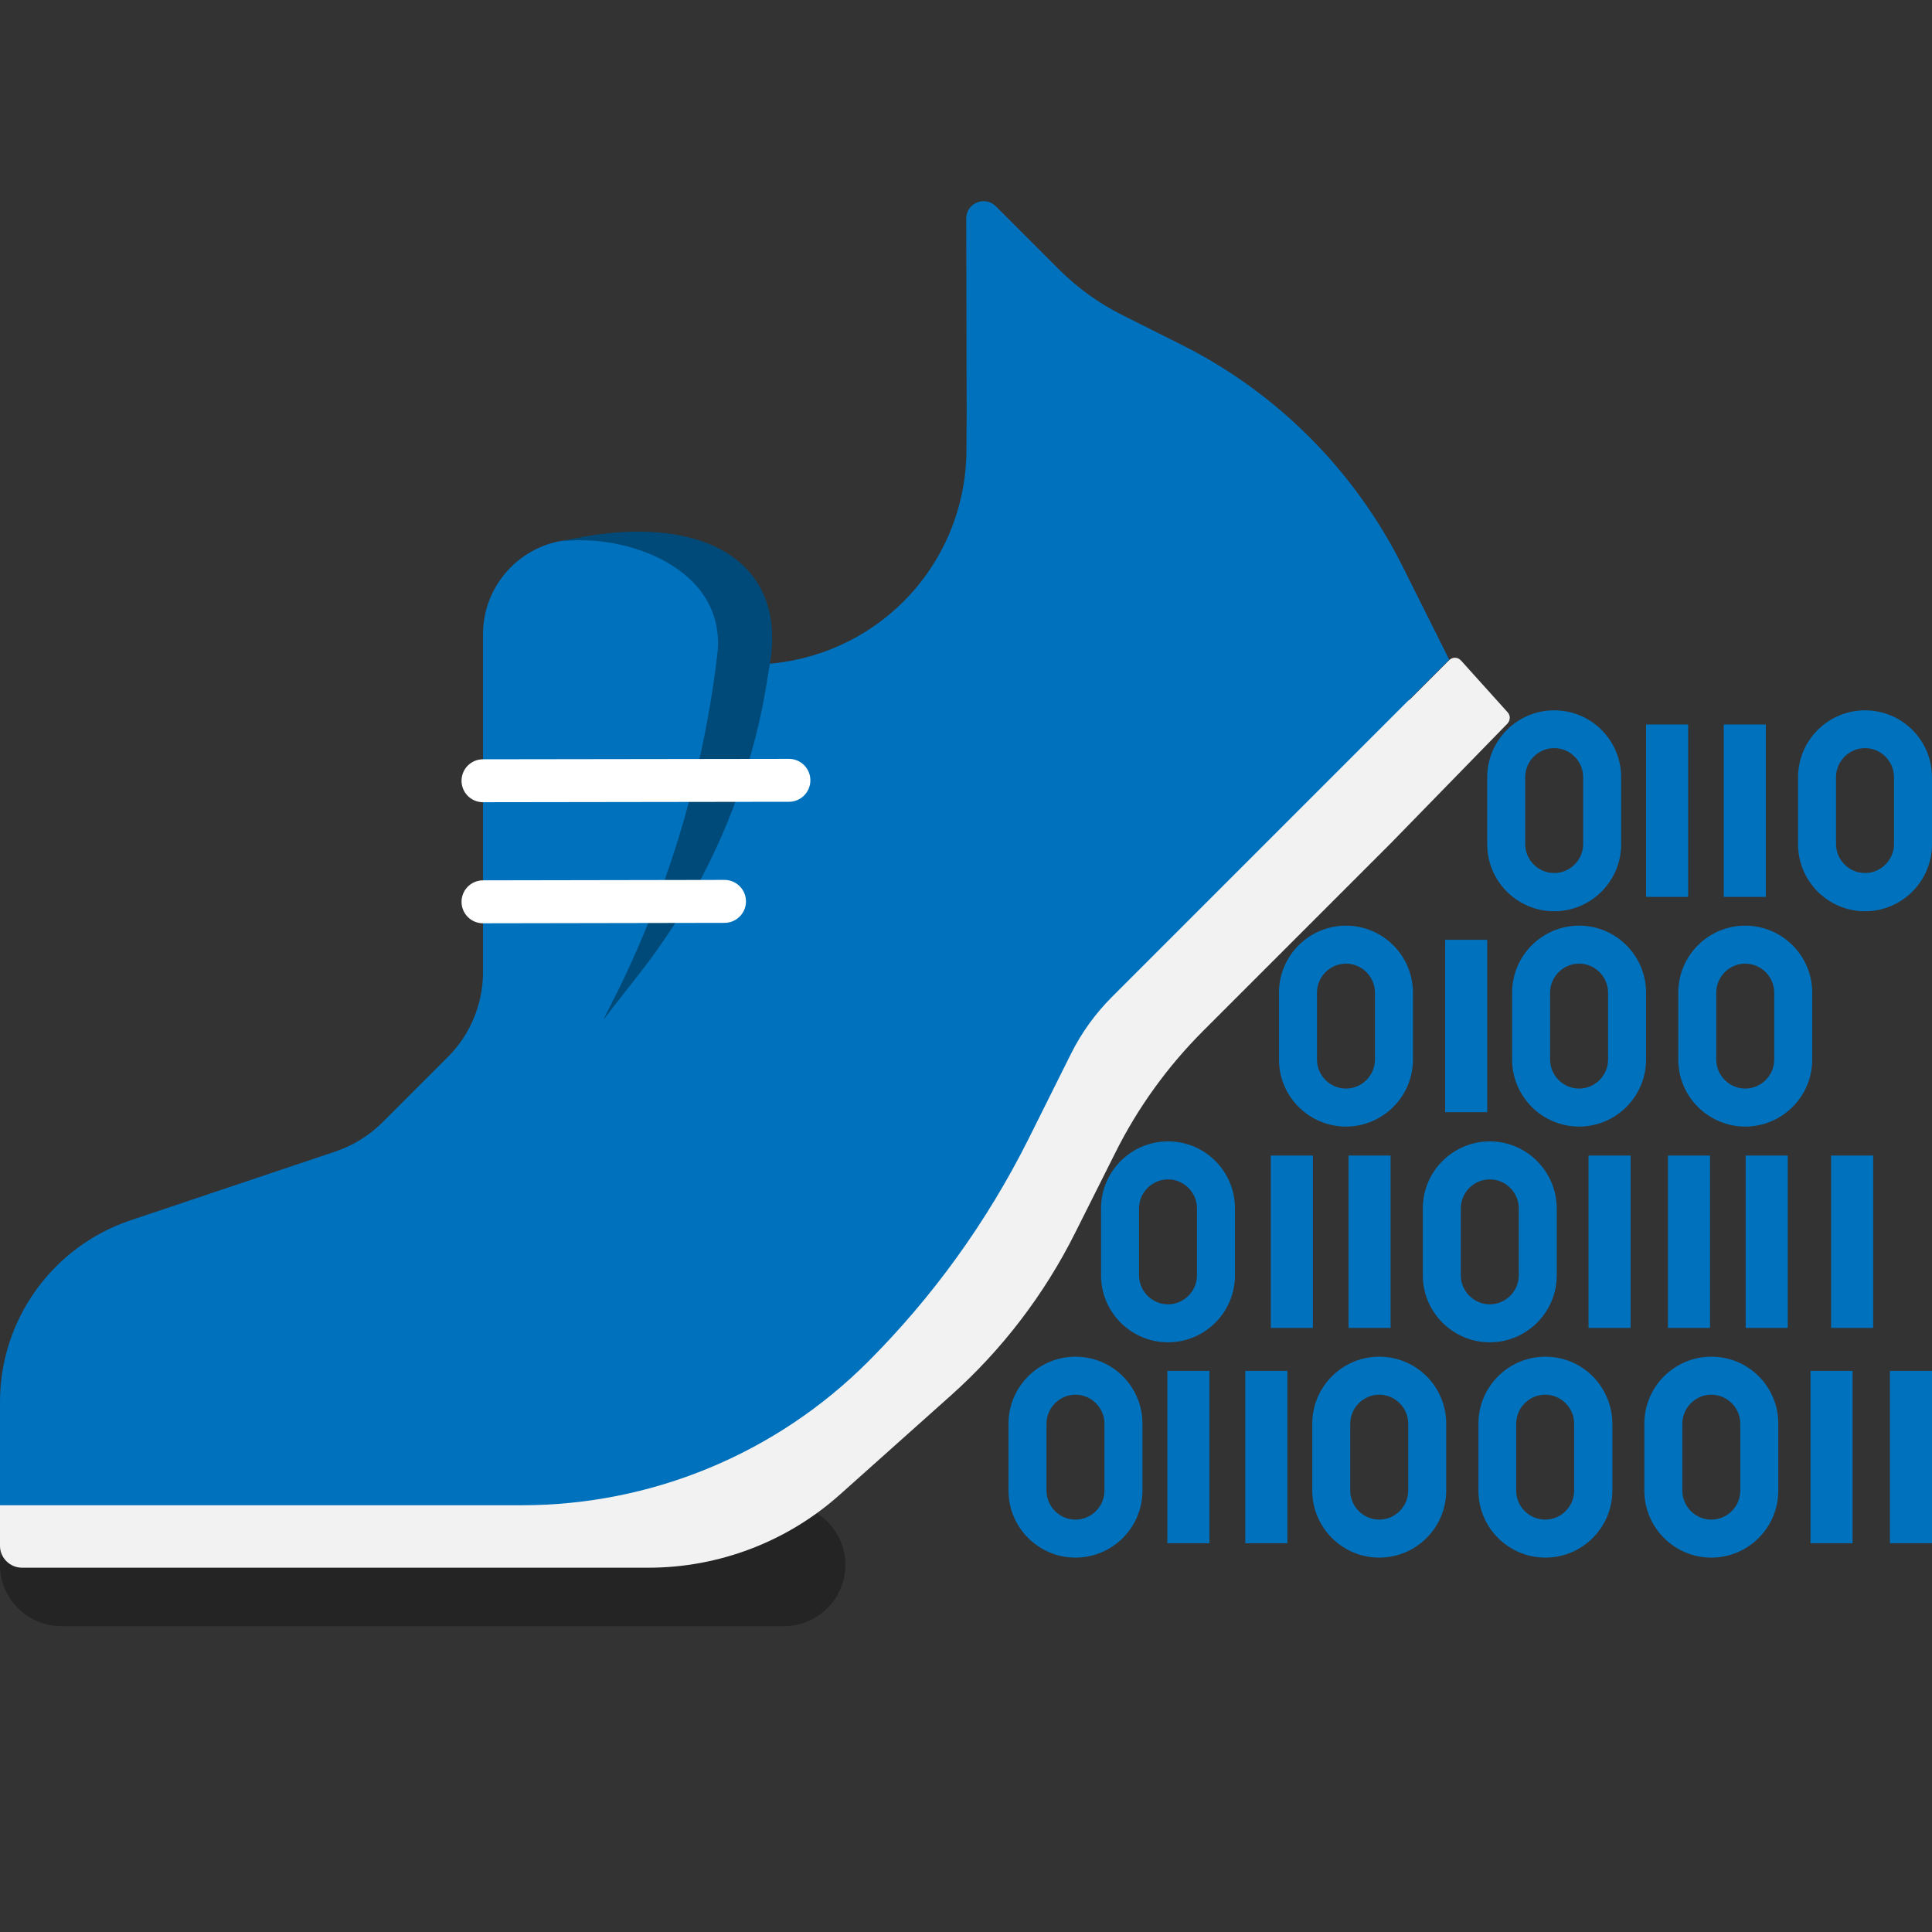 <?xml version="1.0" encoding="utf-8"?>
<!-- Generator: Adobe Illustrator 21.1.0, SVG Export Plug-In . SVG Version: 6.00 Build 0)  -->
<svg version="1.1" id="Layer_3_copy_2" xmlns="http://www.w3.org/2000/svg" xmlns:xlink="http://www.w3.org/1999/xlink" x="0px"
	 y="0px" viewBox="0 0 900 900" style="enable-background:new 0 0 900 900;" xml:space="preserve">
<rect x="0" y="0" width="900" height="900" fill="#333333" stroke="none"/>
<style type="text/css">
	.st0{opacity:0.3;}
	.st1{fill:#F2F2F2;}
	.st2{fill:#0071BC;}
	.st3{clip-path:url(#SVGID_2_);fill:#004A7A;}
	.st4{fill:none;stroke:#FFFFFF;stroke-width:20;stroke-linecap:round;stroke-miterlimit:10;}
	.st5{fill:#004A7A;}
</style>
<path class="st0" d="M365.3,700.5H28.5C12.8,700.5,0,713.3,0,729v0c0,15.7,12.8,28.5,28.5,28.5h336.8c15.7,0,28.5-12.8,28.5-28.5v0
	C393.8,713.3,381,700.5,365.3,700.5z"/>
<path class="st1" d="M10.3,730.3H302c32.9,0,64.7-12.1,89.3-34.1l51.5-46c24-21.4,43.7-47.2,58.1-76l18.6-37.1
	c10.5-21.1,24.4-40.3,41-56.9l87.4-87.4l54.3-55.7c1.4-1.5,1.5-3.8,0.1-5.3l-21.7-24.1c-1.5-1.7-4.1-1.7-5.6-0.1l-18.2,18.2L0,674.1
	v46C0,725.7,4.6,730.3,10.3,730.3z"/>
<path class="st2" d="M0,701.2h243.1c60.5,0,118.4-24,161.2-66.8l0,0c30.3-30.3,55.5-65.3,74.7-103.6l19.9-39.9
	c4.9-9.8,11.3-18.7,19.1-26.5l100.8-100.8l56.3-56.3l-21.8-43.6c-22.4-44.7-58.6-81-103.3-103.3l-27.3-13.7
	c-10.8-5.4-20.6-12.5-29.2-21l-29.6-29.6c-5.1-5.1-13.8-1.5-13.8,5.7l0.2,91.1l-0.1,16.9c-0.1,26.4-10.6,51.7-29.3,70.4l0,0
	c-17.4,17.4-40.7,27.8-65.3,29.2h0c-11.4,0.6-10.1-31.3-18-39.6l-28.2-13c-5.7-6-32.8-5.7-41.1-5.5h0c-24,0.5-43.3,20.1-43.3,44.2
	v157.4c0,14.8-5.9,29-16.3,39.4l-30.6,30.6c-6.1,6.1-13.6,10.7-21.8,13.5L61,568.4c-36.5,12.2-61,46.3-61,84.7V701.2z"/>
<g>
	<defs>
		<path id="SVGID_1_" d="M0,701.2h243.1c60.5,0,118.4-24,161.2-66.8l0,0c30.3-30.3,55.5-65.3,74.7-103.6l19.9-39.9
			c4.9-9.8,11.3-18.7,19.1-26.5l100.8-100.8l56.3-56.3l-21.8-43.6c-22.4-44.7-58.6-81-103.3-103.3l-27.3-13.7
			c-10.8-5.4-20.6-12.5-29.2-21l-29.6-29.6c-5.1-5.1-13.8-1.5-13.8,5.7l0.2,91.1l-0.1,16.9c-0.1,26.4-10.6,51.7-29.3,70.4l0,0
			c-17.4,17.4-40.7,27.8-65.3,29.2h0c-11.4,0.6-22.5-3.8-30.4-12.1l-34.9-36.8c-5.7-6-13.6-9.3-21.9-9.1h0
			c-24,0.5-43.3,20.1-43.3,44.2v157.4c0,14.8-5.9,29-16.3,39.4l-30.6,30.6c-6.1,6.1-13.6,10.7-21.8,13.5L61,568.4
			c-36.5,12.2-61,46.3-61,84.7V701.2z"/>
	</defs>
	<clipPath id="SVGID_2_">
		<use xlink:href="#SVGID_1_"  style="overflow:visible;"/>
	</clipPath>
	<path class="st3" d="M337.5,250L337.5,250c-0.3,76.1-18.6,151.1-53.3,218.8l-3.2,6.3l16.9-21.6c45.3-57.8,67.5-130.3,62.4-203.5v0
		H337.5z"/>
</g>
<line class="st4" x1="225" y1="363.7" x2="367.5" y2="363.5"/>
<line class="st4" x1="225" y1="420.1" x2="337.5" y2="419.9"/>
<g>
	<path class="st2" d="M724,330.9c-17.2,0-31.2,14-31.2,31.2v31.2c0,17.2,14,31.2,31.2,31.2c17.2,0,31.2-14,31.2-31.2v-31.2
		C755.2,344.8,741.2,330.9,724,330.9z M737.5,393.2c0,7.4-6.1,13.5-13.5,13.5c-7.4,0-13.5-6.1-13.5-13.5v-31.2
		c0-7.4,6.1-13.5,13.5-13.5c7.4,0,13.5,6.1,13.5,13.5V393.2z"/>
	<path class="st2" d="M868.8,330.9c-17.2,0-31.2,14-31.2,31.2v31.2c0,17.2,14,31.2,31.2,31.2c17.2,0,31.2-14,31.2-31.2v-31.2
		C900,344.8,886,330.9,868.8,330.9z M882.3,393.2c0,7.4-6.1,13.5-13.5,13.5c-7.4,0-13.5-6.1-13.5-13.5v-31.2
		c0-7.4,6.1-13.5,13.5-13.5c7.4,0,13.5,6.1,13.5,13.5V393.2z"/>
	<g>
		<rect x="766.8" y="337.5" class="st2" width="19.6" height="80.3"/>
	</g>
	<g>
		<rect x="803" y="337.5" class="st2" width="19.6" height="80.3"/>
	</g>
</g>
<g>
	<path class="st2" d="M501,632c-17.2,0-31.2,14-31.2,31.2v31.2c0,17.2,14,31.2,31.2,31.2c17.2,0,31.2-14,31.2-31.2v-31.2
		C532.2,645.9,518.2,632,501,632z M514.5,694.4c0,7.4-6.1,13.5-13.5,13.5c-7.4,0-13.5-6.1-13.5-13.5v-31.2c0-7.4,6.1-13.5,13.5-13.5
		c7.4,0,13.5,6.1,13.5,13.5V694.4z"/>
	<path class="st2" d="M642.5,632c-17.2,0-31.2,14-31.2,31.2v31.2c0,17.2,14,31.2,31.2,31.2c17.2,0,31.2-14,31.2-31.2v-31.2
		C673.7,645.9,659.7,632,642.5,632z M656,694.4c0,7.4-6.1,13.5-13.5,13.5c-7.4,0-13.5-6.1-13.5-13.5v-31.2c0-7.4,6.1-13.5,13.5-13.5
		c7.4,0,13.5,6.1,13.5,13.5V694.4z"/>
	<g>
		<rect x="543.8" y="638.6" class="st2" width="19.6" height="80.3"/>
	</g>
	<g>
		<rect x="580.1" y="638.6" class="st2" width="19.6" height="80.3"/>
	</g>
	<path class="st2" d="M797.2,632c-17.2,0-31.2,14-31.2,31.2v31.2c0,17.2,14,31.2,31.2,31.2c17.2,0,31.2-14,31.2-31.2v-31.2
		C828.4,645.9,814.5,632,797.2,632z M810.7,694.4c0,7.4-6.1,13.5-13.5,13.5c-7.4,0-13.5-6.1-13.5-13.5v-31.2
		c0-7.4,6.1-13.5,13.5-13.5c7.4,0,13.5,6.1,13.5,13.5V694.4z"/>
	<path class="st2" d="M719.9,632c-17.2,0-31.2,14-31.2,31.2v31.2c0,17.2,14,31.2,31.2,31.2c17.2,0,31.2-14,31.2-31.2v-31.2
		C751,645.9,737.1,632,719.9,632z M733.3,694.4c0,7.4-6.1,13.5-13.5,13.5c-7.4,0-13.5-6.1-13.5-13.5v-31.2c0-7.4,6.1-13.5,13.5-13.5
		c7.4,0,13.5,6.1,13.5,13.5V694.4z"/>
	<g>
		<rect x="880.4" y="638.6" class="st2" width="19.6" height="80.3"/>
	</g>
	<g>
		<rect x="843.4" y="638.6" class="st2" width="19.6" height="80.3"/>
	</g>
</g>
<g>
	<path class="st2" d="M544.1,531.7c-17.2,0-31.2,14-31.2,31.2v31.2c0,17.2,14,31.2,31.2,31.2c17.2,0,31.2-14,31.2-31.2v-31.2
		C575.3,545.7,561.4,531.7,544.1,531.7z M557.6,594.1c0,7.4-6.1,13.5-13.5,13.5c-7.4,0-13.5-6.1-13.5-13.5v-31.2
		c0-7.4,6.1-13.5,13.5-13.5c7.4,0,13.5,6.1,13.5,13.5V594.1z"/>
	<path class="st2" d="M694,531.7c-17.2,0-31.2,14-31.2,31.2v31.2c0,17.2,14,31.2,31.2,31.2c17.2,0,31.2-14,31.2-31.2v-31.2
		C725.1,545.7,711.2,531.7,694,531.7z M707.5,594.1c0,7.4-6.1,13.5-13.5,13.5c-7.4,0-13.5-6.1-13.5-13.5v-31.2
		c0-7.4,6.1-13.5,13.5-13.5c7.4,0,13.5,6.1,13.5,13.5V594.1z"/>
	<g>
		<rect x="592" y="538.3" class="st2" width="19.6" height="80.3"/>
	</g>
	<g>
		<rect x="628.2" y="538.3" class="st2" width="19.6" height="80.3"/>
	</g>
	<g>
		<rect x="777" y="538.3" class="st2" width="19.6" height="80.3"/>
	</g>
	<g>
		<rect x="740" y="538.3" class="st2" width="19.6" height="80.3"/>
	</g>
	<g>
		<rect x="813.2" y="538.3" class="st2" width="19.6" height="80.3"/>
	</g>
	<g>
		<rect x="853" y="538.3" class="st2" width="19.6" height="80.3"/>
	</g>
</g>
<g>
	<path class="st2" d="M627,431.2c-17.2,0-31.2,14-31.2,31.2v31.2c0,17.2,14,31.2,31.2,31.2c17.2,0,31.2-14,31.2-31.2v-31.2
		C658.2,445.2,644.2,431.2,627,431.2z M640.5,493.6c0,7.4-6.1,13.5-13.5,13.5c-7.4,0-13.5-6.1-13.5-13.5v-31.2
		c0-7.4,6.1-13.5,13.5-13.5c7.4,0,13.5,6.1,13.5,13.5V493.6z"/>
	<path class="st2" d="M813,431.2c-17.2,0-31.2,14-31.2,31.2v31.2c0,17.2,14,31.2,31.2,31.2c17.2,0,31.2-14,31.2-31.2v-31.2
		C844.2,445.2,830.2,431.2,813,431.2z M826.5,493.6c0,7.4-6.1,13.5-13.5,13.5c-7.4,0-13.5-6.1-13.5-13.5v-31.2
		c0-7.4,6.1-13.5,13.5-13.5c7.4,0,13.5,6.1,13.5,13.5V493.6z"/>
	<path class="st2" d="M735.6,431.2c-17.2,0-31.2,14-31.2,31.2v31.2c0,17.2,14,31.2,31.2,31.2c17.2,0,31.2-14,31.2-31.2v-31.2
		C766.8,445.2,752.8,431.2,735.6,431.2z M749.1,493.6c0,7.4-6.1,13.5-13.5,13.5c-7.4,0-13.5-6.1-13.5-13.5v-31.2
		c0-7.4,6.1-13.5,13.5-13.5c7.4,0,13.5,6.1,13.5,13.5V493.6z"/>
	<g>
		<rect x="673.2" y="437.8" class="st2" width="19.6" height="80.3"/>
	</g>
</g>
<path class="st5" d="M261.4,252.2c61.9-14.7,106.6,6.7,97,58.4c-9.6,51.7-28.5,34.3-24.2-6C338.5,264.3,291,248.4,261.4,252.2z"/>
</svg>
